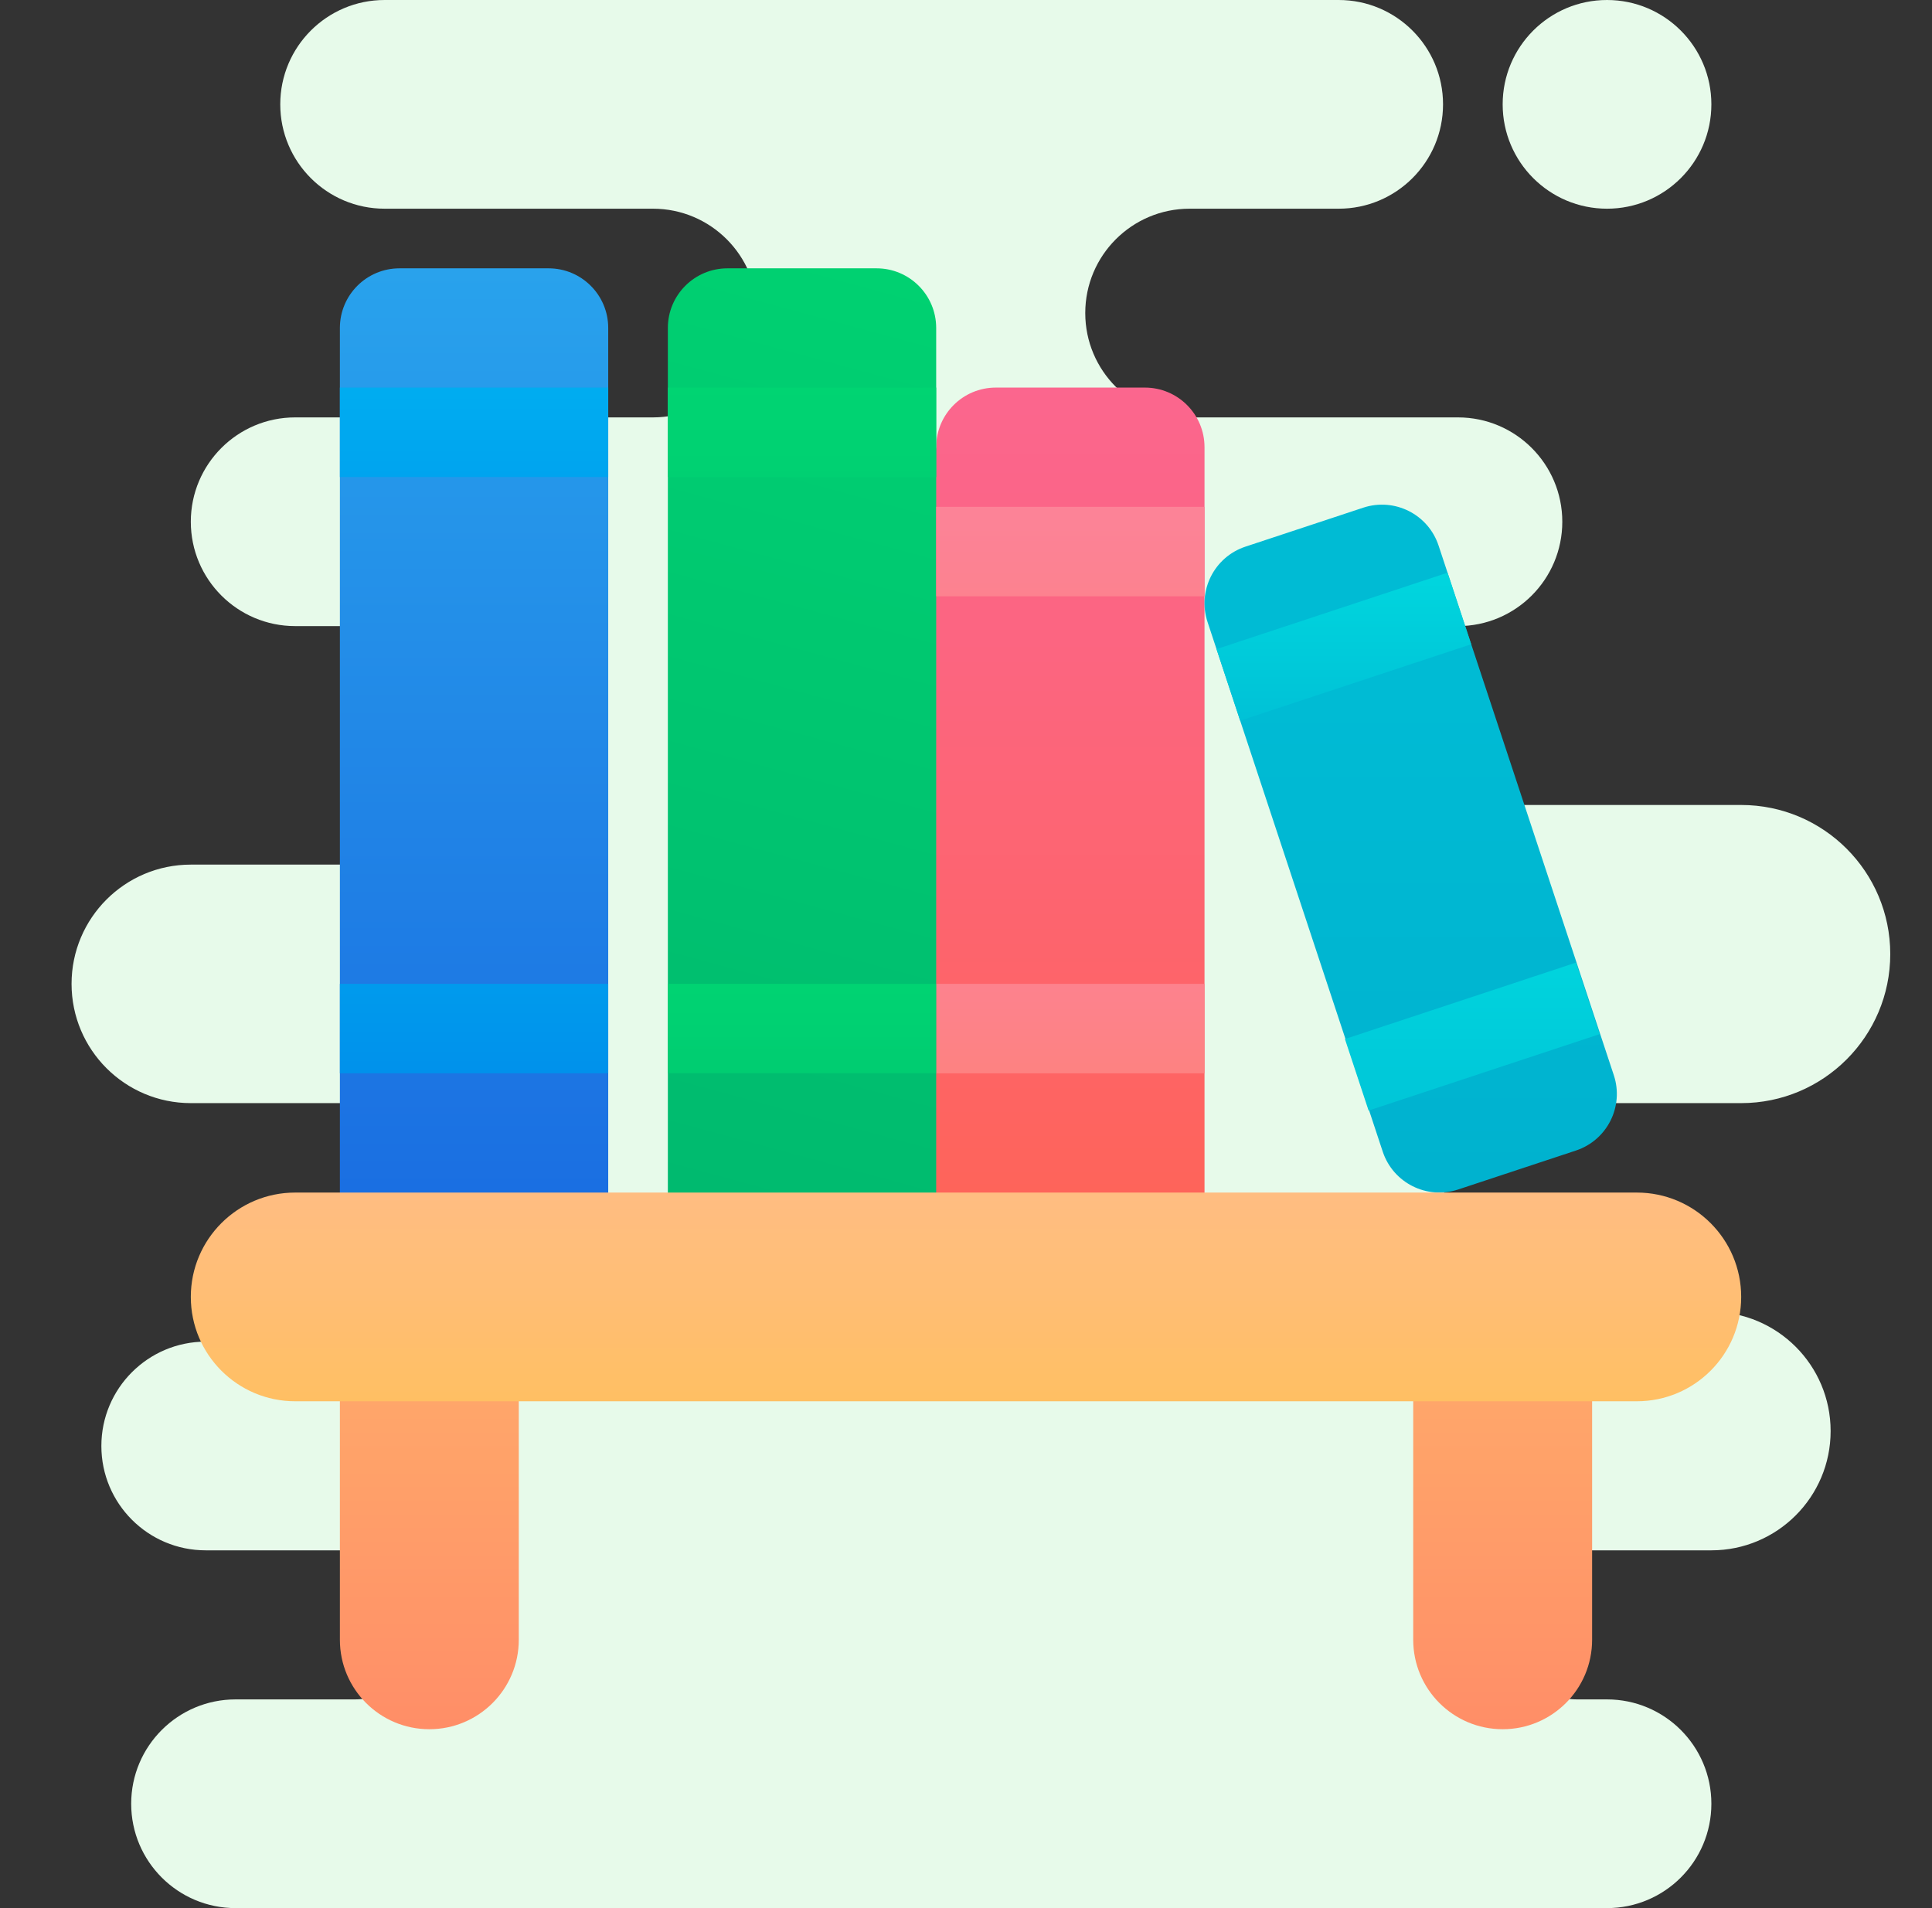 <svg width="81" height="80" viewBox="0 0 81 80" fill="none" xmlns="http://www.w3.org/2000/svg">
<rect x="0" y="0" width="81" height="80" fill="#333333" stroke="none"/>
<path d="M73 46.25H64.875C62.459 46.25 60.5 48.209 60.5 50.625C60.5 53.041 62.459 55 64.875 55H71.75C74.511 55 76.75 57.239 76.75 60C76.75 62.761 74.511 65 71.75 65H66.125C64.399 65 63 66.399 63 68.125C63 69.851 64.399 71.25 66.125 71.25H67.375C69.791 71.25 71.75 73.209 71.75 75.625C71.75 78.041 69.791 80 67.375 80H9.875C7.459 80 5.5 78.041 5.5 75.625C5.5 73.209 7.459 71.25 9.875 71.25H14.875C16.601 71.25 18 69.851 18 68.125C18 66.399 16.601 65 14.875 65H8.625C6.209 65 4.25 63.041 4.25 60.625C4.25 58.209 6.209 56.25 8.625 56.25H14.25C17.011 56.25 19.25 54.011 19.25 51.25C19.25 48.489 17.011 46.25 14.25 46.25H8C5.239 46.25 3 44.011 3 41.25C3 38.489 5.239 36.25 8 36.25H14.25C17.011 36.25 19.25 34.011 19.25 31.25C19.25 28.489 17.011 26.25 14.25 26.25H12.375C9.959 26.25 8 24.291 8 21.875C8 19.459 9.959 17.5 12.375 17.5H27.375C29.791 17.5 31.75 15.541 31.75 13.125C31.75 10.709 29.791 8.75 27.375 8.75H16.125C13.709 8.75 11.75 6.791 11.75 4.375C11.75 1.959 13.709 0 16.125 0H56.125C58.541 0 60.5 1.959 60.5 4.375C60.5 6.791 58.541 8.75 56.125 8.75H49.875C47.459 8.75 45.5 10.709 45.5 13.125C45.5 15.541 47.459 17.5 49.875 17.5H61.125C63.541 17.5 65.5 19.459 65.5 21.875C65.5 24.291 63.541 26.25 61.125 26.25H56.75C54.679 26.25 53 27.929 53 30C53 32.071 54.679 33.75 56.75 33.75H73C76.451 33.75 79.25 36.549 79.25 40C79.25 43.451 76.451 46.25 73 46.25ZM71.75 4.375C71.75 1.959 69.791 0 67.375 0C64.959 0 63 1.959 63 4.375C63 6.791 64.959 8.75 67.375 8.75C69.791 8.75 71.75 6.791 71.75 4.375Z" fill="#E7FAEA"/>
<path d="M18 72.5C15.929 72.5 14.25 70.821 14.25 68.75V57.5H21.75V68.75C21.75 70.821 20.071 72.5 18 72.5Z" fill="url(#paint0_linear_7810_7649)"/>
<path d="M63 72.5C60.929 72.5 59.25 70.821 59.25 68.75V57.5H66.75V68.75C66.75 70.821 65.071 72.5 63 72.5Z" fill="url(#paint1_linear_7810_7649)"/>
<path d="M39.25 51.25H50.5V18.75C50.5 17.369 49.381 16.25 48 16.25H41.75C40.369 16.25 39.25 17.369 39.25 18.75L36.75 33.75L39.25 51.25Z" fill="url(#paint2_linear_7810_7649)"/>
<path d="M14.25 51.25H25.5V13.75C25.5 12.369 24.381 11.25 23 11.25H16.75C15.369 11.25 14.25 12.369 14.25 13.75V51.25Z" fill="url(#paint3_linear_7810_7649)"/>
<path d="M28 51.25H39.25V13.75C39.25 12.369 38.131 11.25 36.75 11.25H30.5C29.119 11.25 28 12.369 28 13.75V51.25Z" fill="url(#paint4_linear_7810_7649)"/>
<path d="M61.132 49.872L66.071 48.238C67.382 47.804 68.094 46.39 67.66 45.079L60.313 22.874C59.88 21.563 58.466 20.852 57.155 21.285L52.216 22.919C50.905 23.353 50.194 24.767 50.627 26.078L57.972 48.284C58.407 49.594 59.821 50.305 61.132 49.872Z" fill="url(#paint5_linear_7810_7649)"/>
<path d="M51.995 30.214L61.68 27.011L60.689 24.012L51.004 27.215L51.995 30.214Z" fill="url(#paint6_linear_7810_7649)"/>
<path d="M57.379 46.562L67.064 43.358L66.072 40.359L56.387 43.563L57.379 46.562Z" fill="url(#paint7_linear_7810_7649)"/>
<path d="M25.5 16.25H14.25V20H25.5V16.25Z" fill="url(#paint8_linear_7810_7649)"/>
<path d="M25.5 41.25H14.25V45H25.5V41.25Z" fill="url(#paint9_linear_7810_7649)"/>
<path d="M50.5 21.25H39.25V25H50.5V21.25Z" fill="url(#paint10_linear_7810_7649)"/>
<path d="M50.5 41.25H39.25V45H50.5V41.25Z" fill="url(#paint11_linear_7810_7649)"/>
<path d="M39.25 16.25H28V20H39.25V16.25Z" fill="url(#paint12_linear_7810_7649)"/>
<path d="M39.25 41.25H28V45H39.25V41.25Z" fill="url(#paint13_linear_7810_7649)"/>
<path d="M68.625 58.75H12.375C9.959 58.75 8 56.791 8 54.375C8 51.959 9.959 50 12.375 50H68.625C71.041 50 73 51.959 73 54.375C73 56.791 71.041 58.75 68.625 58.75Z" fill="url(#paint14_linear_7810_7649)"/>
<defs>
<linearGradient id="paint0_linear_7810_7649" x1="18" y1="74.076" x2="18" y2="55.163" gradientUnits="userSpaceOnUse">
<stop stop-color="#FF8B67"/>
<stop offset="0.847" stop-color="#FFA76A"/>
<stop offset="1" stop-color="#FFAD6B"/>
</linearGradient>
<linearGradient id="paint1_linear_7810_7649" x1="63" y1="74.076" x2="63" y2="55.163" gradientUnits="userSpaceOnUse">
<stop stop-color="#FF8B67"/>
<stop offset="0.847" stop-color="#FFA76A"/>
<stop offset="1" stop-color="#FFAD6B"/>
</linearGradient>
<linearGradient id="paint2_linear_7810_7649" x1="43.625" y1="56.468" x2="43.625" y2="-0.474" gradientUnits="userSpaceOnUse">
<stop stop-color="#FF634D"/>
<stop offset="0.204" stop-color="#FE6464"/>
<stop offset="0.521" stop-color="#FC6581"/>
<stop offset="0.794" stop-color="#FA6694"/>
<stop offset="0.989" stop-color="#FA669A"/>
<stop offset="1" stop-color="#FA669A"/>
</linearGradient>
<linearGradient id="paint3_linear_7810_7649" x1="19.875" y1="64.13" x2="19.875" y2="-2.88" gradientUnits="userSpaceOnUse">
<stop stop-color="#155CDE"/>
<stop offset="1" stop-color="#2EB5F0"/>
</linearGradient>
<linearGradient id="paint4_linear_7810_7649" x1="34.293" y1="0.034" x2="12.175" y2="81.733" gradientUnits="userSpaceOnUse">
<stop stop-color="#00D772"/>
<stop offset="0.746" stop-color="#00B26E"/>
<stop offset="1" stop-color="#00B26E"/>
</linearGradient>
<linearGradient id="paint5_linear_7810_7649" x1="59.144" y1="18.314" x2="59.144" y2="66.167" gradientUnits="userSpaceOnUse">
<stop offset="0.227" stop-color="#00BBD4"/>
<stop offset="0.65" stop-color="#00B2CF"/>
<stop offset="1" stop-color="#00A6CA"/>
</linearGradient>
<linearGradient id="paint6_linear_7810_7649" x1="56.343" y1="19.456" x2="56.343" y2="33.222" gradientUnits="userSpaceOnUse">
<stop stop-color="#00E6E4"/>
<stop offset="0.913" stop-color="#00BBD4"/>
<stop offset="1" stop-color="#00B2CF"/>
</linearGradient>
<linearGradient id="paint7_linear_7810_7649" x1="61.725" y1="32.662" x2="61.725" y2="52.828" gradientUnits="userSpaceOnUse">
<stop stop-color="#00E6E4"/>
<stop offset="0.913" stop-color="#00BBD4"/>
<stop offset="1" stop-color="#00B2CF"/>
</linearGradient>
<linearGradient id="paint8_linear_7810_7649" x1="19.875" y1="43.261" x2="19.875" y2="8.492" gradientUnits="userSpaceOnUse">
<stop stop-color="#005CE2"/>
<stop offset="0.278" stop-color="#0080E8"/>
<stop offset="0.569" stop-color="#009CED"/>
<stop offset="0.82" stop-color="#00B0F1"/>
<stop offset="1" stop-color="#00B5F2"/>
</linearGradient>
<linearGradient id="paint9_linear_7810_7649" x1="19.875" y1="62.581" x2="19.875" y2="24.096" gradientUnits="userSpaceOnUse">
<stop stop-color="#005CE2"/>
<stop offset="0.278" stop-color="#0080E8"/>
<stop offset="0.569" stop-color="#009CED"/>
<stop offset="0.82" stop-color="#00B0F1"/>
<stop offset="1" stop-color="#00B5F2"/>
</linearGradient>
<linearGradient id="paint10_linear_7810_7649" x1="44.875" y1="40.815" x2="44.875" y2="11.716" gradientUnits="userSpaceOnUse">
<stop stop-color="#FF805F"/>
<stop offset="0.117" stop-color="#FE816B"/>
<stop offset="0.479" stop-color="#FD828B"/>
<stop offset="0.782" stop-color="#FB839F"/>
<stop offset="0.989" stop-color="#FB83A6"/>
</linearGradient>
<linearGradient id="paint11_linear_7810_7649" x1="44.875" y1="54.185" x2="44.875" y2="29.102" gradientUnits="userSpaceOnUse">
<stop stop-color="#FF805F"/>
<stop offset="0.117" stop-color="#FE816B"/>
<stop offset="0.479" stop-color="#FD828B"/>
<stop offset="0.782" stop-color="#FB839F"/>
<stop offset="0.989" stop-color="#FB83A6"/>
</linearGradient>
<linearGradient id="paint12_linear_7810_7649" x1="33.625" y1="11.304" x2="33.625" y2="37.424" gradientUnits="userSpaceOnUse">
<stop stop-color="#00D772"/>
<stop offset="0.287" stop-color="#00D272"/>
<stop offset="0.603" stop-color="#00C570"/>
<stop offset="0.897" stop-color="#00B26E"/>
<stop offset="0.996" stop-color="#00B26E"/>
</linearGradient>
<linearGradient id="paint13_linear_7810_7649" x1="33.625" y1="36.413" x2="33.625" y2="56.71" gradientUnits="userSpaceOnUse">
<stop stop-color="#00D772"/>
<stop offset="0.287" stop-color="#00D272"/>
<stop offset="0.603" stop-color="#00C570"/>
<stop offset="0.897" stop-color="#00B26E"/>
<stop offset="0.996" stop-color="#00B26E"/>
</linearGradient>
<linearGradient id="paint14_linear_7810_7649" x1="40.5" y1="63.641" x2="40.5" y2="48.859" gradientUnits="userSpaceOnUse">
<stop stop-color="#FFC050"/>
<stop offset="0.004" stop-color="#FFC050"/>
<stop offset="0.641" stop-color="#FFBE75"/>
<stop offset="1" stop-color="#FFBD85"/>
</linearGradient>
</defs>
</svg>
